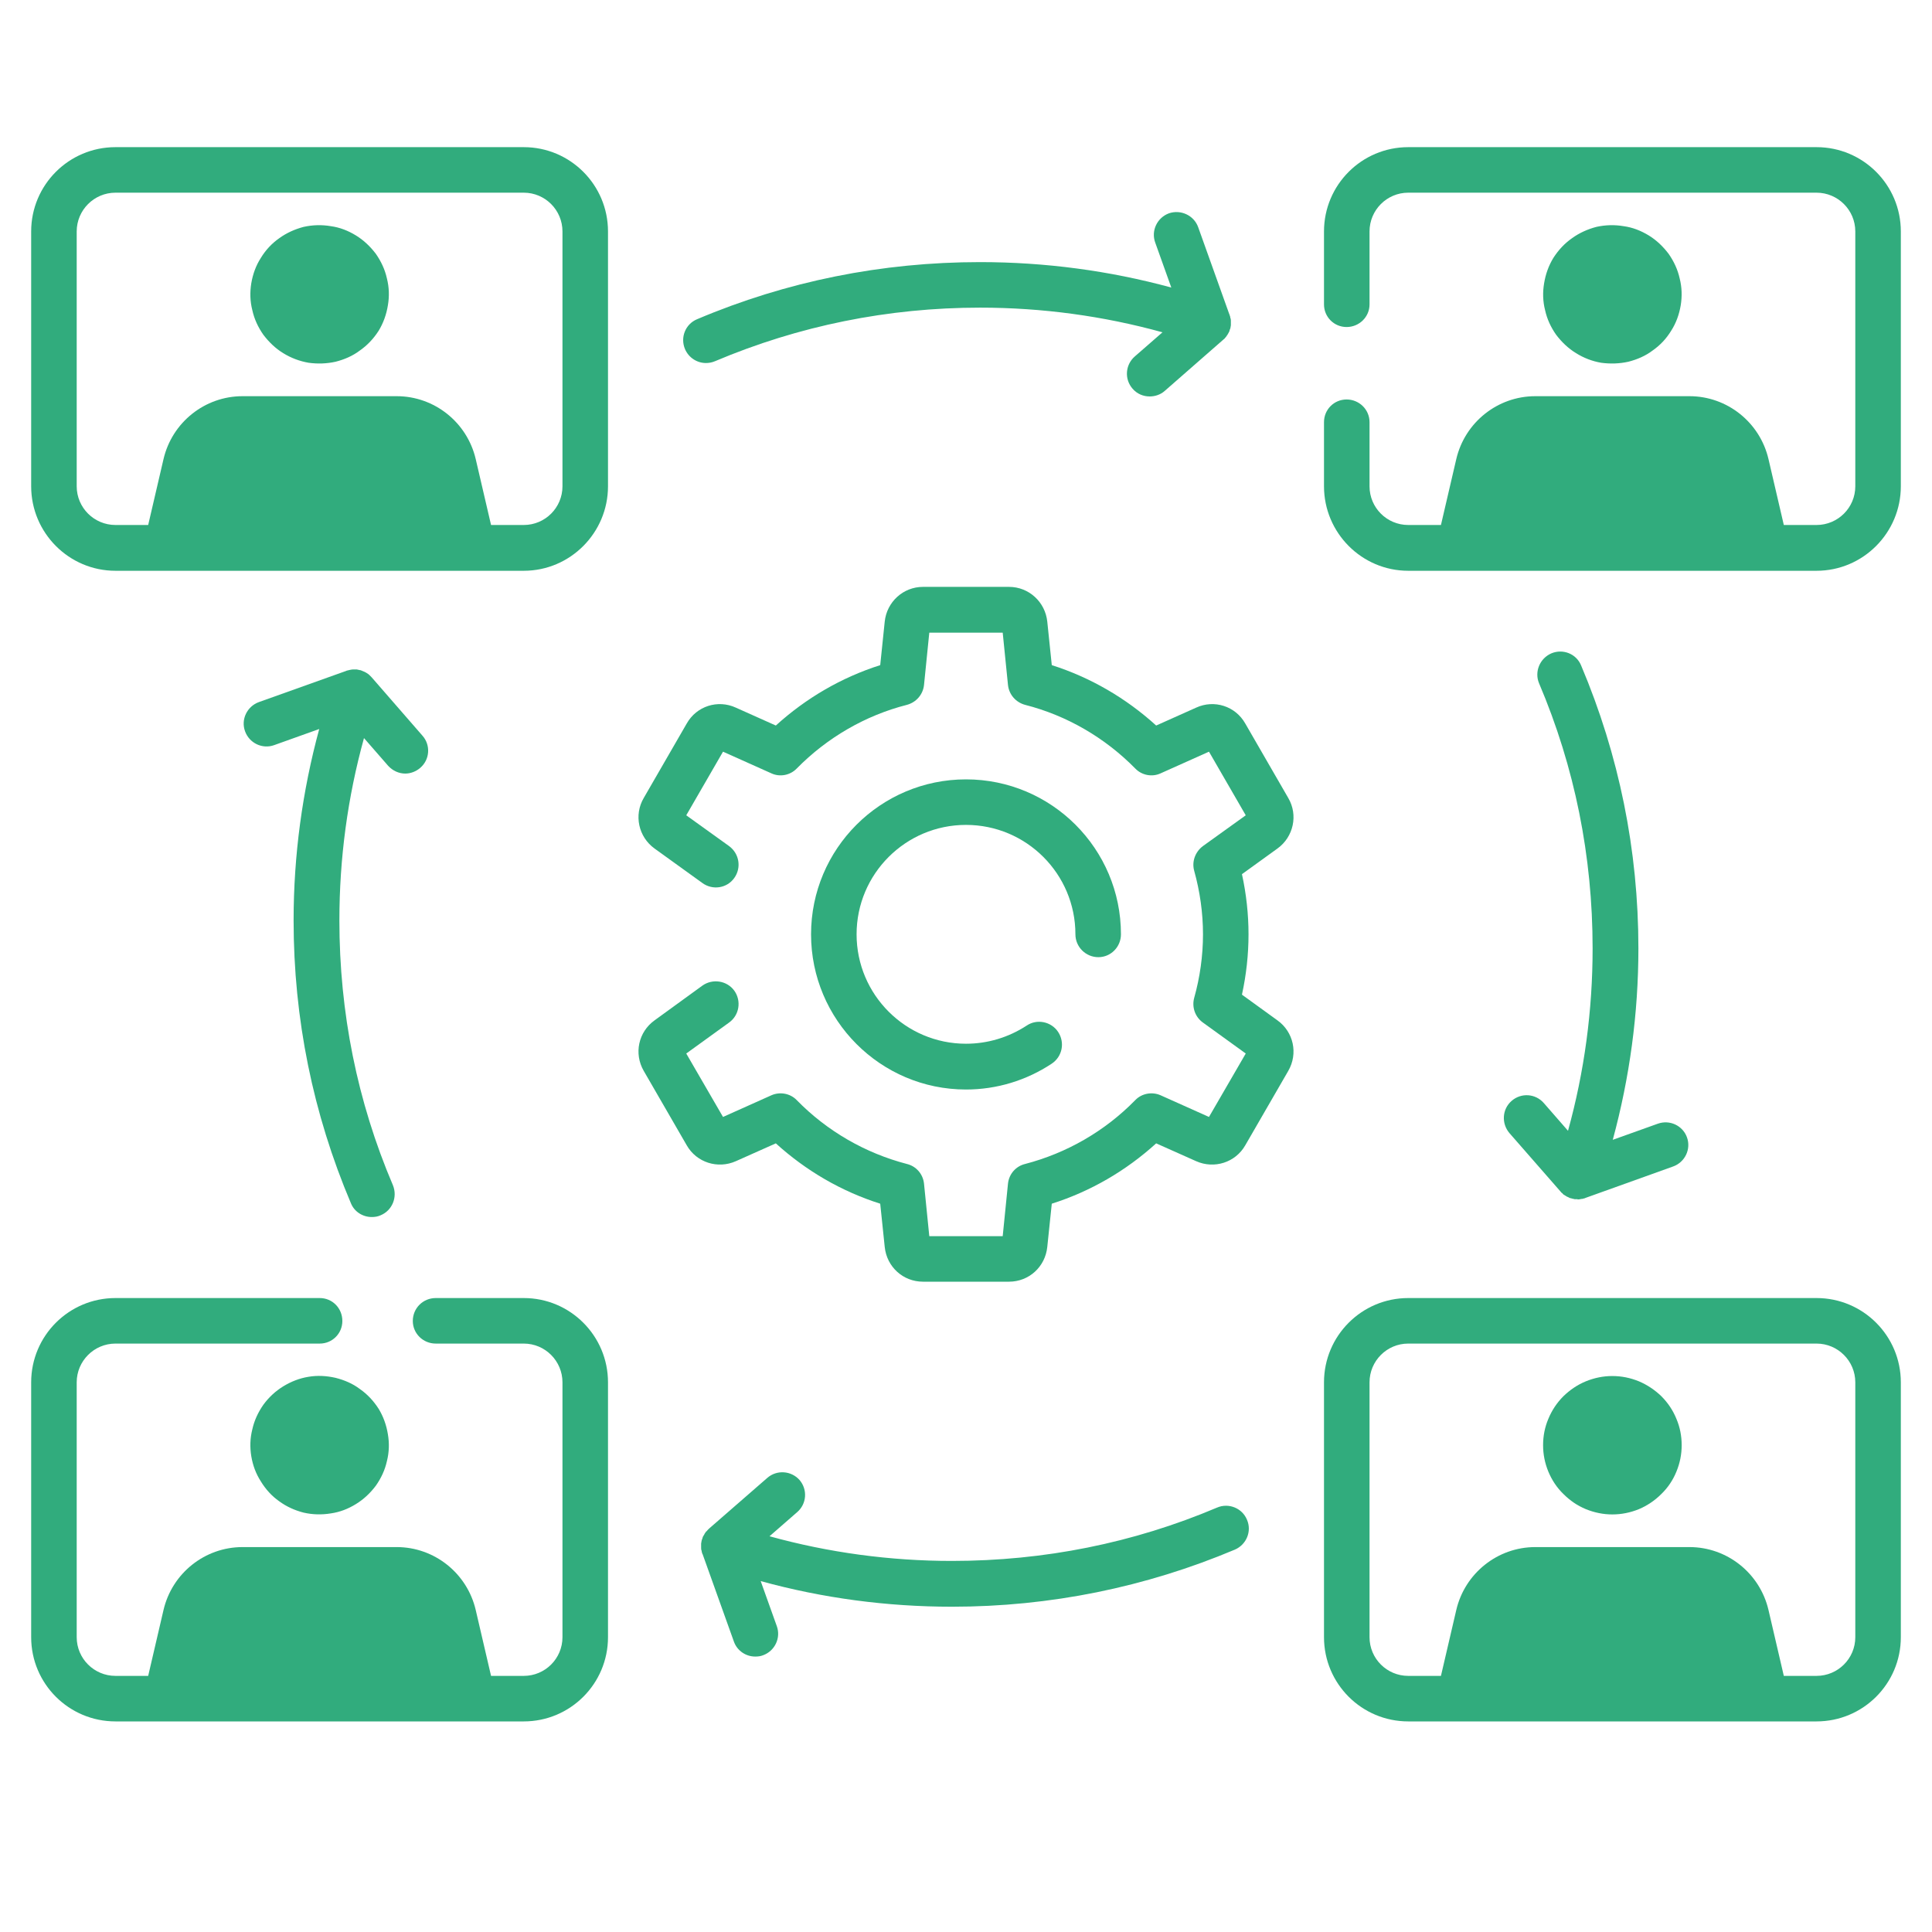 <svg xmlns="http://www.w3.org/2000/svg" xmlns:xlink="http://www.w3.org/1999/xlink" width="40" zoomAndPan="magnify" viewBox="0 0 30 30" height="40" preserveAspectRatio="xMidYMid meet" version="1.0"><defs><clipPath id="849d38156c"><path d="M 20 2.285 L 29.516 2.285 L 29.516 9 L 20 9 Z M 20 2.285 " clip-rule="nonzero"/></clipPath><clipPath id="b833aeb91a"><path d="M 20 20 L 29.516 20 L 29.516 26.965 L 20 26.965 Z M 20 20 " clip-rule="nonzero"/></clipPath><clipPath id="7709dea828"><path d="M 0.484 2.285 L 10 2.285 L 10 9 L 0.484 9 Z M 0.484 2.285 " clip-rule="nonzero"/></clipPath><clipPath id="f6a24adefa"><path d="M 0.484 20 L 10 20 L 10 26.965 L 0.484 26.965 Z M 0.484 20 " clip-rule="nonzero"/></clipPath></defs><path fill="#31ac7d" d="M 15 12.809 C 15.938 12.809 16.699 13.57 16.699 14.508 C 16.699 14.703 16.859 14.863 17.055 14.863 C 17.25 14.863 17.406 14.703 17.406 14.508 C 17.406 13.18 16.328 12.102 15 12.102 C 13.672 12.102 12.594 13.18 12.594 14.508 C 12.594 15.836 13.672 16.918 15 16.918 C 15.477 16.918 15.938 16.777 16.332 16.516 C 16.496 16.406 16.539 16.188 16.43 16.023 C 16.324 15.863 16.102 15.816 15.941 15.926 C 15.66 16.109 15.336 16.207 15 16.207 C 14.062 16.207 13.301 15.445 13.301 14.508 C 13.301 13.57 14.062 12.809 15 12.809 Z M 15 12.809 " fill-opacity="1" fill-rule="nonzero"/><path fill="#31ac7d" d="M 19.836 15.844 L 19.285 15.445 C 19.352 15.137 19.387 14.824 19.387 14.508 C 19.387 14.195 19.352 13.879 19.285 13.574 L 19.836 13.176 C 20.086 12.996 20.16 12.656 20.004 12.391 L 19.336 11.234 C 19.184 10.965 18.855 10.859 18.574 10.988 L 17.953 11.266 C 17.484 10.84 16.934 10.52 16.332 10.328 L 16.262 9.652 C 16.23 9.348 15.977 9.113 15.668 9.113 L 14.332 9.113 C 14.023 9.113 13.77 9.348 13.738 9.652 L 13.668 10.328 C 13.066 10.52 12.516 10.84 12.047 11.266 L 11.426 10.988 C 11.145 10.859 10.816 10.965 10.664 11.234 L 9.996 12.391 C 9.84 12.656 9.914 12.996 10.164 13.176 L 10.906 13.711 C 11.066 13.828 11.289 13.793 11.402 13.633 C 11.516 13.473 11.48 13.254 11.32 13.137 L 10.656 12.66 L 11.227 11.672 L 11.977 12.008 C 12.109 12.07 12.27 12.039 12.371 11.934 C 12.844 11.453 13.438 11.109 14.082 10.945 C 14.227 10.906 14.332 10.785 14.348 10.637 L 14.43 9.824 L 15.57 9.824 L 15.652 10.637 C 15.668 10.785 15.773 10.906 15.918 10.945 C 16.562 11.109 17.156 11.453 17.629 11.934 C 17.73 12.039 17.891 12.07 18.023 12.008 L 18.773 11.672 L 19.344 12.66 L 18.68 13.137 C 18.559 13.227 18.504 13.379 18.543 13.52 C 18.633 13.844 18.68 14.176 18.68 14.508 C 18.68 14.84 18.633 15.176 18.543 15.496 C 18.504 15.641 18.559 15.793 18.68 15.879 L 19.344 16.359 L 18.773 17.344 L 18.023 17.008 C 17.891 16.949 17.73 16.977 17.629 17.082 C 17.156 17.566 16.562 17.906 15.918 18.074 C 15.773 18.109 15.668 18.23 15.652 18.379 L 15.57 19.195 L 14.43 19.195 L 14.348 18.379 C 14.332 18.23 14.227 18.109 14.082 18.074 C 13.438 17.906 12.844 17.566 12.371 17.082 C 12.27 16.977 12.109 16.949 11.977 17.008 L 11.227 17.344 L 10.656 16.359 L 11.32 15.879 C 11.48 15.766 11.516 15.543 11.402 15.383 C 11.289 15.227 11.066 15.191 10.906 15.305 L 10.164 15.844 C 9.914 16.023 9.84 16.359 9.996 16.629 L 10.664 17.785 C 10.816 18.051 11.145 18.156 11.426 18.031 L 12.047 17.754 C 12.516 18.18 13.066 18.5 13.668 18.691 L 13.738 19.363 C 13.77 19.672 14.023 19.902 14.332 19.902 L 15.668 19.902 C 15.977 19.902 16.23 19.672 16.262 19.363 L 16.332 18.691 C 16.934 18.5 17.484 18.18 17.953 17.754 L 18.574 18.031 C 18.855 18.156 19.184 18.051 19.336 17.785 L 20.004 16.629 C 20.16 16.359 20.086 16.023 19.836 15.844 Z M 19.836 15.844 " fill-opacity="1" fill-rule="nonzero"/><g clip-path="url(#849d38156c)"><path fill="#31ac7d" d="M 28.207 2.285 L 21.867 2.285 C 21.145 2.285 20.559 2.871 20.559 3.594 L 20.559 4.727 C 20.559 4.922 20.715 5.078 20.91 5.078 C 21.105 5.078 21.266 4.922 21.266 4.727 L 21.266 3.594 C 21.266 3.262 21.535 2.992 21.867 2.992 L 28.207 2.992 C 28.539 2.992 28.809 3.262 28.809 3.594 L 28.809 7.551 C 28.809 7.883 28.539 8.152 28.207 8.152 L 27.699 8.152 L 27.461 7.129 C 27.328 6.559 26.82 6.152 26.234 6.152 L 23.84 6.152 C 23.254 6.152 22.746 6.559 22.613 7.129 L 22.375 8.152 L 21.867 8.152 C 21.535 8.152 21.266 7.883 21.266 7.551 L 21.266 6.555 C 21.266 6.359 21.105 6.203 20.91 6.203 C 20.715 6.203 20.559 6.359 20.559 6.555 L 20.559 7.551 C 20.559 8.273 21.145 8.863 21.867 8.863 L 28.207 8.863 C 28.93 8.863 29.516 8.273 29.516 7.551 L 29.516 3.594 C 29.516 2.871 28.93 2.285 28.207 2.285 Z M 28.207 2.285 " fill-opacity="1" fill-rule="nonzero"/></g><g clip-path="url(#b833aeb91a)"><path fill="#31ac7d" d="M 28.207 20.156 L 21.867 20.156 C 21.145 20.156 20.559 20.742 20.559 21.465 L 20.559 25.422 C 20.559 26.145 21.145 26.73 21.867 26.73 L 28.207 26.73 C 28.93 26.73 29.516 26.145 29.516 25.422 L 29.516 21.465 C 29.516 20.742 28.93 20.156 28.207 20.156 Z M 28.809 25.422 C 28.809 25.754 28.539 26.023 28.207 26.023 L 27.699 26.023 L 27.461 25 C 27.328 24.43 26.82 24.023 26.234 24.023 L 23.84 24.023 C 23.254 24.023 22.746 24.43 22.613 25 L 22.375 26.023 L 21.867 26.023 C 21.535 26.023 21.266 25.754 21.266 25.422 L 21.266 21.465 C 21.266 21.133 21.535 20.863 21.867 20.863 L 28.207 20.863 C 28.539 20.863 28.809 21.133 28.809 21.465 Z M 28.809 25.422 " fill-opacity="1" fill-rule="nonzero"/></g><g clip-path="url(#7709dea828)"><path fill="#31ac7d" d="M 8.133 2.285 L 1.793 2.285 C 1.07 2.285 0.484 2.871 0.484 3.594 L 0.484 7.551 C 0.484 8.273 1.07 8.863 1.793 8.863 L 8.133 8.863 C 8.855 8.863 9.441 8.273 9.441 7.551 L 9.441 3.594 C 9.441 2.871 8.855 2.285 8.133 2.285 Z M 8.734 7.551 C 8.734 7.883 8.465 8.152 8.133 8.152 L 7.625 8.152 L 7.387 7.129 C 7.254 6.559 6.746 6.152 6.16 6.152 L 3.766 6.152 C 3.18 6.152 2.672 6.559 2.539 7.129 L 2.301 8.152 L 1.793 8.152 C 1.461 8.152 1.191 7.883 1.191 7.551 L 1.191 3.594 C 1.191 3.262 1.461 2.992 1.793 2.992 L 8.133 2.992 C 8.465 2.992 8.734 3.262 8.734 3.594 Z M 8.734 7.551 " fill-opacity="1" fill-rule="nonzero"/></g><g clip-path="url(#f6a24adefa)"><path fill="#31ac7d" d="M 8.133 20.156 L 6.766 20.156 C 6.57 20.156 6.41 20.312 6.41 20.512 C 6.41 20.707 6.57 20.863 6.766 20.863 L 8.133 20.863 C 8.465 20.863 8.734 21.133 8.734 21.465 L 8.734 25.422 C 8.734 25.754 8.465 26.023 8.133 26.023 L 7.625 26.023 L 7.387 25 C 7.254 24.43 6.746 24.023 6.16 24.023 L 3.766 24.023 C 3.18 24.023 2.672 24.43 2.539 25 L 2.301 26.023 L 1.793 26.023 C 1.461 26.023 1.191 25.754 1.191 25.422 L 1.191 21.465 C 1.191 21.133 1.461 20.863 1.793 20.863 L 4.965 20.863 C 5.16 20.863 5.316 20.707 5.316 20.512 C 5.316 20.312 5.16 20.156 4.965 20.156 L 1.793 20.156 C 1.07 20.156 0.484 20.742 0.484 21.465 L 0.484 25.422 C 0.484 26.145 1.07 26.73 1.793 26.73 L 8.133 26.73 C 8.855 26.73 9.441 26.145 9.441 25.422 L 9.441 21.465 C 9.441 20.742 8.855 20.156 8.133 20.156 Z M 8.133 20.156 " fill-opacity="1" fill-rule="nonzero"/></g><path fill="#31ac7d" d="M 18.898 23.41 C 17.598 23.961 16.211 24.238 14.781 24.238 C 13.82 24.238 12.867 24.109 11.949 23.855 L 12.379 23.48 C 12.527 23.352 12.543 23.129 12.414 22.98 C 12.285 22.836 12.062 22.82 11.914 22.949 L 11.008 23.738 C 11.008 23.742 11.004 23.742 11.004 23.742 C 10.992 23.754 10.98 23.766 10.973 23.777 C 10.969 23.777 10.969 23.781 10.965 23.781 C 10.957 23.793 10.949 23.805 10.941 23.816 C 10.938 23.82 10.938 23.82 10.938 23.824 C 10.93 23.836 10.922 23.852 10.914 23.863 C 10.914 23.867 10.914 23.871 10.91 23.875 C 10.91 23.879 10.906 23.887 10.906 23.891 C 10.902 23.898 10.902 23.906 10.898 23.91 C 10.898 23.914 10.898 23.918 10.895 23.922 C 10.891 23.938 10.891 23.953 10.887 23.969 C 10.887 23.969 10.887 23.969 10.887 23.973 C 10.887 23.988 10.887 24.004 10.887 24.02 C 10.887 24.02 10.887 24.023 10.887 24.023 C 10.887 24.039 10.887 24.055 10.891 24.074 C 10.891 24.074 10.891 24.074 10.895 24.078 C 10.895 24.094 10.898 24.109 10.906 24.125 L 10.906 24.129 C 10.906 24.129 10.906 24.133 10.91 24.133 L 11.395 25.488 C 11.445 25.633 11.582 25.723 11.727 25.723 C 11.766 25.723 11.809 25.719 11.848 25.703 C 12.031 25.637 12.129 25.434 12.062 25.25 L 11.812 24.551 C 12.773 24.816 13.773 24.949 14.781 24.949 C 16.305 24.949 17.785 24.648 19.176 24.062 C 19.355 23.984 19.441 23.777 19.363 23.598 C 19.289 23.418 19.078 23.332 18.898 23.41 Z M 18.898 23.41 " fill-opacity="1" fill-rule="nonzero"/><path fill="#31ac7d" d="M 6.027 11.891 C 6.098 11.969 6.195 12.012 6.293 12.012 C 6.375 12.012 6.461 11.98 6.527 11.922 C 6.676 11.793 6.688 11.57 6.562 11.426 L 5.77 10.516 C 5.77 10.516 5.766 10.516 5.766 10.512 C 5.754 10.5 5.746 10.492 5.734 10.48 C 5.73 10.477 5.727 10.477 5.727 10.473 C 5.715 10.465 5.703 10.457 5.691 10.449 C 5.691 10.449 5.688 10.445 5.684 10.445 C 5.672 10.438 5.66 10.43 5.645 10.426 C 5.641 10.422 5.637 10.422 5.633 10.422 C 5.629 10.418 5.621 10.414 5.617 10.414 C 5.609 10.41 5.602 10.41 5.598 10.406 C 5.594 10.406 5.59 10.406 5.59 10.406 C 5.574 10.402 5.555 10.398 5.539 10.395 C 5.52 10.395 5.504 10.395 5.488 10.395 C 5.488 10.395 5.488 10.395 5.484 10.395 C 5.469 10.395 5.453 10.398 5.434 10.402 C 5.414 10.406 5.398 10.41 5.383 10.414 C 5.379 10.414 5.379 10.418 5.375 10.418 L 4.02 10.902 C 3.836 10.969 3.738 11.172 3.805 11.355 C 3.871 11.539 4.074 11.637 4.258 11.57 L 4.957 11.32 C 4.695 12.285 4.559 13.281 4.559 14.293 C 4.559 15.816 4.859 17.293 5.449 18.684 C 5.504 18.82 5.637 18.898 5.773 18.898 C 5.82 18.898 5.867 18.891 5.91 18.871 C 6.09 18.797 6.176 18.59 6.102 18.406 C 5.547 17.105 5.27 15.719 5.27 14.293 C 5.27 13.328 5.398 12.379 5.652 11.461 Z M 6.027 11.891 " fill-opacity="1" fill-rule="nonzero"/><path fill="#31ac7d" d="M 10.961 5.637 C 11.008 5.637 11.055 5.629 11.102 5.609 C 12.402 5.059 13.789 4.777 15.219 4.777 C 16.18 4.777 17.133 4.906 18.051 5.16 L 17.621 5.535 C 17.473 5.664 17.457 5.887 17.586 6.035 C 17.656 6.117 17.754 6.156 17.852 6.156 C 17.934 6.156 18.02 6.129 18.086 6.07 L 18.992 5.277 C 18.992 5.277 18.996 5.277 18.996 5.273 C 19.008 5.266 19.02 5.254 19.027 5.242 C 19.031 5.238 19.031 5.238 19.035 5.234 C 19.043 5.223 19.051 5.211 19.059 5.199 C 19.062 5.199 19.062 5.195 19.062 5.195 C 19.07 5.18 19.078 5.168 19.086 5.152 C 19.086 5.148 19.086 5.145 19.09 5.145 C 19.09 5.137 19.094 5.133 19.094 5.125 C 19.098 5.117 19.098 5.113 19.102 5.105 C 19.102 5.102 19.102 5.102 19.105 5.098 C 19.109 5.082 19.109 5.066 19.113 5.051 C 19.113 5.047 19.113 5.047 19.113 5.047 C 19.113 5.031 19.113 5.016 19.113 5 C 19.113 4.996 19.113 4.996 19.113 4.992 C 19.113 4.977 19.113 4.961 19.109 4.945 C 19.109 4.941 19.109 4.941 19.105 4.941 C 19.105 4.926 19.102 4.91 19.094 4.895 C 19.094 4.891 19.094 4.891 19.094 4.891 L 19.094 4.887 C 19.094 4.887 19.094 4.887 19.09 4.883 L 18.605 3.527 C 18.539 3.344 18.336 3.25 18.152 3.312 C 17.969 3.379 17.871 3.582 17.938 3.766 L 18.188 4.465 C 17.227 4.203 16.227 4.07 15.219 4.07 C 13.695 4.07 12.215 4.367 10.824 4.957 C 10.645 5.031 10.559 5.238 10.637 5.422 C 10.695 5.555 10.824 5.637 10.961 5.637 Z M 10.961 5.637 " fill-opacity="1" fill-rule="nonzero"/><path fill="#31ac7d" d="M 23.973 17.129 C 23.844 16.98 23.621 16.965 23.473 17.094 C 23.324 17.223 23.312 17.445 23.438 17.594 L 24.23 18.5 C 24.23 18.504 24.234 18.504 24.234 18.504 C 24.238 18.512 24.246 18.516 24.25 18.523 C 24.254 18.523 24.258 18.527 24.262 18.531 C 24.266 18.539 24.273 18.543 24.281 18.551 C 24.285 18.551 24.285 18.555 24.289 18.555 C 24.297 18.562 24.309 18.566 24.32 18.574 C 24.32 18.574 24.324 18.578 24.324 18.578 C 24.336 18.582 24.344 18.586 24.352 18.59 C 24.355 18.594 24.363 18.594 24.367 18.598 C 24.371 18.602 24.379 18.602 24.383 18.605 C 24.383 18.605 24.383 18.605 24.387 18.605 C 24.402 18.609 24.418 18.613 24.434 18.617 C 24.438 18.617 24.445 18.617 24.449 18.621 C 24.465 18.621 24.48 18.621 24.496 18.621 C 24.496 18.625 24.496 18.625 24.5 18.625 C 24.52 18.625 24.539 18.621 24.555 18.617 C 24.559 18.617 24.562 18.617 24.566 18.617 C 24.582 18.613 24.598 18.609 24.613 18.605 C 24.613 18.602 24.617 18.602 24.617 18.602 L 25.98 18.113 C 26.164 18.047 26.262 17.844 26.195 17.66 C 26.129 17.477 25.926 17.383 25.742 17.449 L 25.043 17.699 C 25.305 16.734 25.441 15.738 25.441 14.727 C 25.441 13.203 25.141 11.727 24.551 10.332 C 24.477 10.152 24.27 10.07 24.09 10.145 C 23.91 10.223 23.824 10.43 23.898 10.609 C 24.453 11.914 24.73 13.297 24.73 14.727 C 24.73 15.691 24.602 16.641 24.348 17.559 Z M 23.973 17.129 " fill-opacity="1" fill-rule="nonzero"/><path fill="#31ac7d" d="M 25.211 3.512 C 25.352 3.531 25.48 3.582 25.602 3.656 C 25.723 3.73 25.824 3.828 25.91 3.941 C 25.992 4.059 26.051 4.184 26.082 4.324 C 26.117 4.461 26.121 4.602 26.098 4.742 C 26.074 4.883 26.027 5.016 25.949 5.137 C 25.875 5.258 25.781 5.359 25.664 5.441 C 25.551 5.527 25.422 5.582 25.285 5.617 C 25.145 5.648 25.004 5.652 24.863 5.633 C 24.723 5.609 24.594 5.559 24.473 5.484 C 24.352 5.41 24.25 5.312 24.164 5.199 C 24.082 5.082 24.023 4.957 23.992 4.816 C 23.957 4.68 23.953 4.539 23.977 4.398 C 24 4.258 24.047 4.125 24.121 4.004 C 24.199 3.883 24.293 3.781 24.41 3.699 C 24.523 3.617 24.652 3.559 24.789 3.523 C 24.93 3.492 25.07 3.488 25.211 3.512 Z M 25.211 3.512 " fill-opacity="1" fill-rule="nonzero"/><path fill="#31ac7d" d="M 25.449 21.449 C 25.578 21.504 25.695 21.582 25.797 21.68 C 25.898 21.781 25.977 21.898 26.031 22.031 C 26.086 22.16 26.113 22.297 26.113 22.441 C 26.113 22.582 26.086 22.719 26.031 22.852 C 25.977 22.984 25.898 23.102 25.797 23.199 C 25.695 23.301 25.578 23.379 25.449 23.434 C 25.316 23.488 25.18 23.516 25.035 23.516 C 24.895 23.516 24.758 23.488 24.625 23.434 C 24.492 23.379 24.379 23.301 24.277 23.199 C 24.176 23.102 24.098 22.984 24.043 22.852 C 23.988 22.719 23.961 22.582 23.961 22.441 C 23.961 22.297 23.988 22.16 24.043 22.031 C 24.098 21.898 24.176 21.781 24.277 21.68 C 24.379 21.582 24.492 21.504 24.625 21.449 C 24.758 21.395 24.895 21.367 25.035 21.367 C 25.18 21.367 25.316 21.395 25.449 21.449 Z M 25.449 21.449 " fill-opacity="1" fill-rule="nonzero"/><path fill="#31ac7d" d="M 5.527 3.656 C 5.648 3.73 5.75 3.828 5.836 3.941 C 5.918 4.059 5.977 4.184 6.008 4.324 C 6.043 4.461 6.047 4.602 6.023 4.742 C 6 4.883 5.953 5.016 5.879 5.137 C 5.801 5.258 5.707 5.359 5.59 5.441 C 5.477 5.527 5.348 5.582 5.211 5.617 C 5.07 5.648 4.934 5.652 4.793 5.633 C 4.652 5.609 4.52 5.559 4.398 5.484 C 4.277 5.41 4.176 5.312 4.09 5.199 C 4.008 5.082 3.949 4.957 3.918 4.816 C 3.883 4.68 3.879 4.539 3.902 4.398 C 3.926 4.258 3.973 4.125 4.051 4.004 C 4.125 3.883 4.219 3.781 4.336 3.699 C 4.449 3.617 4.578 3.559 4.715 3.523 C 4.855 3.492 4.996 3.488 5.137 3.512 C 5.277 3.531 5.406 3.582 5.527 3.656 Z M 5.527 3.656 " fill-opacity="1" fill-rule="nonzero"/><path fill="#31ac7d" d="M 6.023 22.27 C 6.047 22.41 6.043 22.551 6.008 22.688 C 5.977 22.828 5.918 22.953 5.836 23.07 C 5.75 23.184 5.648 23.281 5.527 23.355 C 5.406 23.43 5.277 23.48 5.137 23.5 C 4.996 23.523 4.855 23.52 4.715 23.488 C 4.578 23.453 4.449 23.395 4.336 23.312 C 4.219 23.23 4.125 23.125 4.051 23.004 C 3.973 22.883 3.926 22.754 3.902 22.613 C 3.879 22.473 3.883 22.332 3.918 22.195 C 3.949 22.055 4.008 21.93 4.09 21.812 C 4.176 21.695 4.277 21.602 4.398 21.527 C 4.52 21.453 4.648 21.402 4.789 21.379 C 4.93 21.355 5.07 21.363 5.211 21.395 C 5.348 21.43 5.477 21.484 5.59 21.57 C 5.707 21.652 5.801 21.754 5.879 21.875 C 5.953 21.996 6 22.129 6.023 22.27 Z M 6.023 22.27 " fill-opacity="1" fill-rule="nonzero"/></svg>